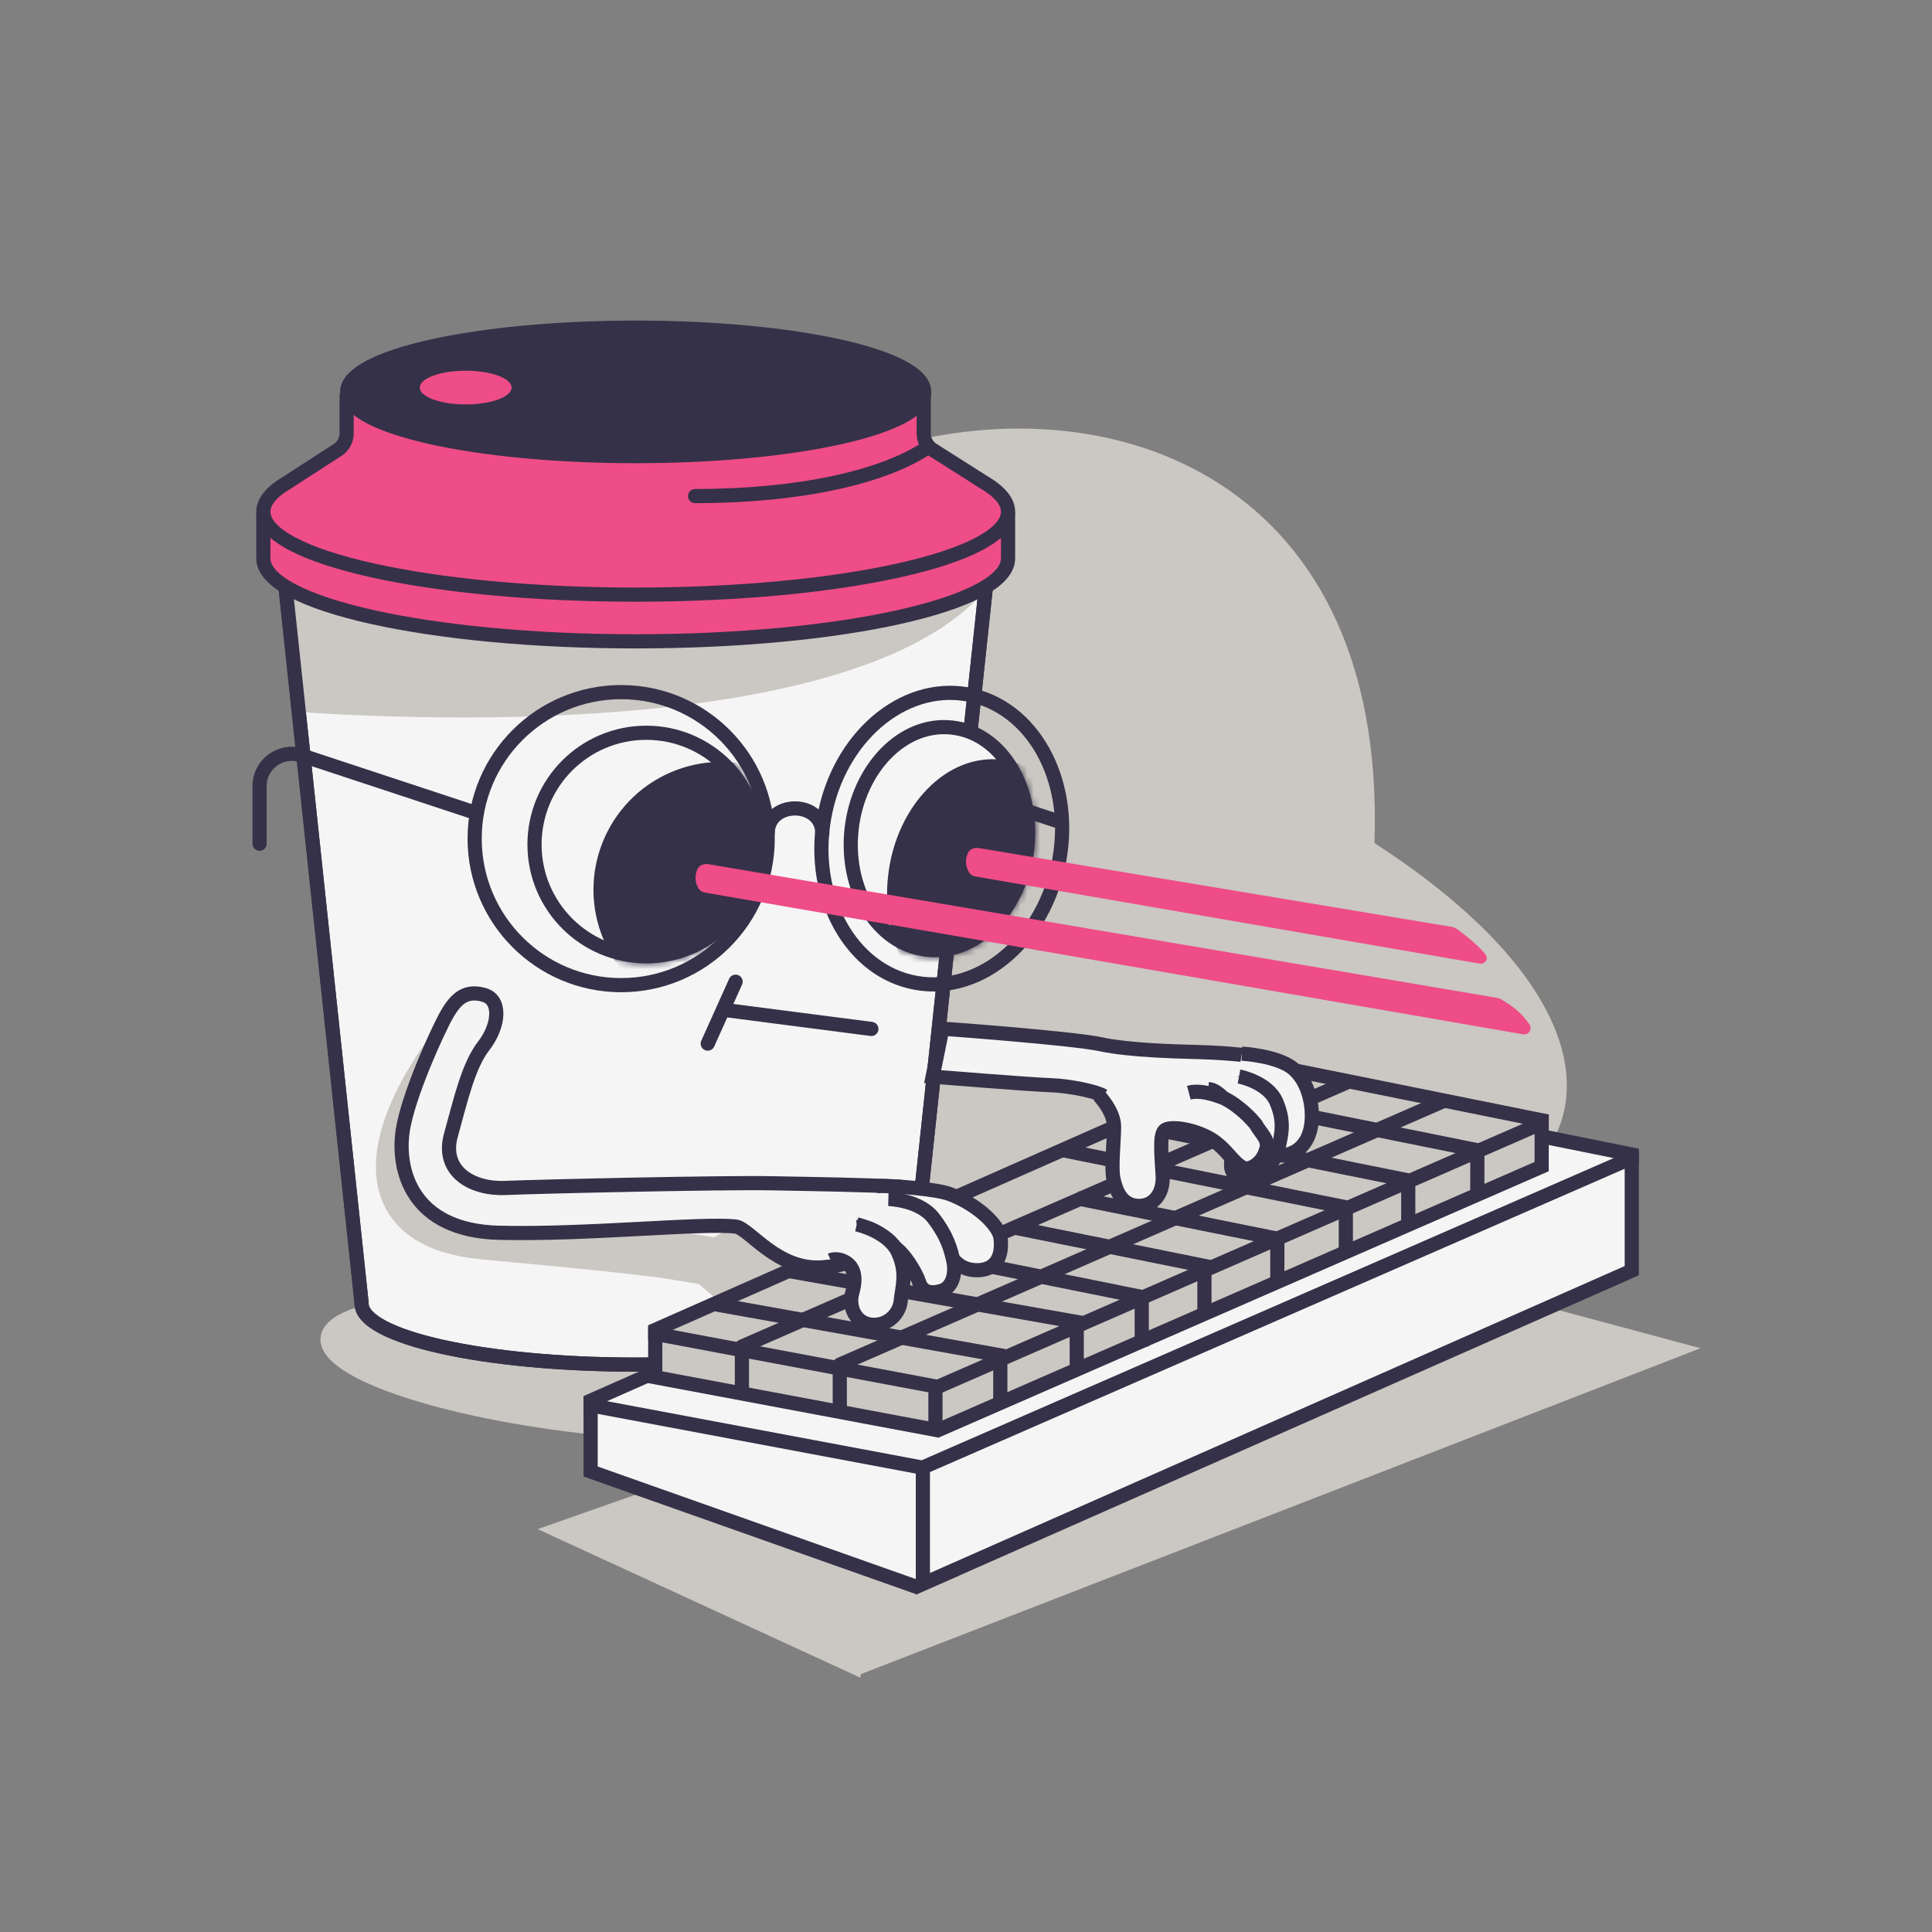 <svg xmlns="http://www.w3.org/2000/svg" xmlns:xlink="http://www.w3.org/1999/xlink" viewBox="0 0 300 300" width="300" height="300" preserveAspectRatio="xMidYMid meet" style="width: 100%; height: 100%; transform: translate3d(0px, 0px, 0px); content-visibility: visible;"><rect x="0" y="0" width="300" height="300" fill="#808080" stroke="none"/><defs><clipPath id="__lottie_element_363"><rect width="300" height="300" x="0" y="0"></rect></clipPath><clipPath id="__lottie_element_433"><path d="M0,0 L46,0 L46,44 L0,44z"></path></clipPath><clipPath id="__lottie_element_438"><path d="M0,0 L39,0 L39,46 L0,46z"></path></clipPath><clipPath id="__lottie_element_451"><path d="M0,0 L46,0 L46,44 L0,44z"></path></clipPath><g id="__lottie_element_454"><g transform="matrix(1,0,0,1,84,56)" opacity="1" style="display: block;"><g opacity="1" transform="matrix(1,0,0,1,0,0)"><path fill="rgb(245,245,245)" fill-opacity="1" d=" M-60.667,-51.217 C-51.082,-51.229 -43.301,-43.468 -43.289,-33.883 C-43.277,-24.298 -51.039,-16.518 -60.624,-16.506 C-70.209,-16.494 -77.989,-24.255 -78.001,-33.84 C-78.013,-43.425 -70.252,-51.205 -60.667,-51.217 C-60.667,-51.217 -60.667,-51.217 -60.667,-51.217z"></path><path stroke-linecap="butt" stroke-linejoin="miter" fill-opacity="0" stroke-miterlimit="4" stroke="rgb(53,49,72)" stroke-opacity="1" stroke-width="2.2" d=" M-60.667,-51.217 C-51.082,-51.229 -43.301,-43.468 -43.289,-33.883 C-43.277,-24.298 -51.039,-16.518 -60.624,-16.506 C-70.209,-16.494 -77.989,-24.255 -78.001,-33.84 C-78.013,-43.425 -70.252,-51.205 -60.667,-51.217 C-60.667,-51.217 -60.667,-51.217 -60.667,-51.217z"></path></g></g></g><mask id="__lottie_element_454_1" mask-type="alpha"><use xlink:href="#__lottie_element_454"></use></mask><clipPath id="__lottie_element_464"><path d="M0,0 L39,0 L39,46 L0,46z"></path></clipPath><g id="__lottie_element_467"><g transform="matrix(1,0,0,1,35,58)" opacity="1" style="display: block;"><g opacity="1" transform="matrix(1,0,0,1,0,0)"><path fill="rgb(245,245,245)" fill-opacity="1" d=" M-17.135,-17.539 C-9.366,-16.632 -2.571,-23.938 -1.491,-33.186 C-0.411,-42.433 -5.339,-51.109 -13.107,-52.017 C-20.876,-52.925 -27.671,-45.617 -28.751,-36.37 C-29.831,-27.123 -24.904,-18.447 -17.135,-17.539 C-17.135,-17.539 -17.135,-17.539 -17.135,-17.539z"></path><path stroke-linecap="butt" stroke-linejoin="miter" fill-opacity="0" stroke-miterlimit="4" stroke="rgb(53,49,72)" stroke-opacity="1" stroke-width="2.2" d=" M-17.135,-17.539 C-9.366,-16.632 -2.571,-23.938 -1.491,-33.186 C-0.411,-42.433 -5.339,-51.109 -13.107,-52.017 C-20.876,-52.925 -27.671,-45.617 -28.751,-36.37 C-29.831,-27.123 -24.904,-18.447 -17.135,-17.539 C-17.135,-17.539 -17.135,-17.539 -17.135,-17.539z"></path></g></g></g><mask id="__lottie_element_467_1" mask-type="alpha"><use xlink:href="#__lottie_element_467"></use></mask></defs><g clip-path="url(#__lottie_element_363)"><g transform="matrix(1,0,0,1,161,165)" opacity="1" style="display: block;"><path fill="rgb(203,199,194)" fill-opacity="1" d=" M52.425,-34.094 C97.952,-4.63 88.685,25.575 43.255,28.316 C23.517,29.507 4.349,36.714 -12.869,46.437 C-73.286,80.555 -138.963,21.234 -42.021,1.299 C-130.671,-89.564 56.445,-151.283 52.425,-34.094 C52.425,-34.094 52.425,-34.094 52.425,-34.094z"></path></g><g transform="matrix(1,0,0,1,161,165)" opacity="1" style="display: block;"><path fill="rgb(203,199,194)" fill-opacity="1" d=" M-53.907,-83.606 C-29.301,-80.995 -8.882,-83.319 -8.301,-88.797 C-7.72,-94.275 -27.196,-100.832 -51.802,-103.443 C-76.408,-106.054 -96.827,-103.73 -97.408,-98.252 C-97.989,-92.774 -78.513,-86.217 -53.907,-83.606 C-53.907,-83.606 -53.907,-83.606 -53.907,-83.606z M-97.145,36.318 C-96.654,36.262 -96.152,36.21 -95.639,36.162 C-98.317,35.047 -100.45,33.501 -101.979,31.487 C-104.636,27.988 -104.905,23.832 -104.16,20.06 C-102.759,12.963 -97.486,5.568 -93.216,0.87 C-92.51,-0.262 -91.802,-1.315 -91.122,-2.264 C-89.927,-3.932 -87.606,-4.316 -85.938,-3.121 C-84.27,-1.925 -83.887,0.395 -85.082,2.063 C-85.635,2.835 -86.19,3.658 -86.733,4.518 C-86.864,4.809 -87.035,5.088 -87.246,5.345 C-89.906,9.726 -92.18,14.898 -92.471,19.106 C-92.646,21.644 -92.075,23.336 -90.978,24.455 C-89.831,25.625 -87.449,26.849 -82.554,26.973 C-80.37,27.029 -78.121,27.077 -75.835,27.127 C-66.144,27.337 -55.768,27.562 -46.713,28.379 C-46.713,28.379 -43.196,28.752 -43.196,28.752 C-43.196,28.752 -27.974,29.778 -18.722,30.786 C-16.555,31.022 -14.557,32.03 -13.031,33.586 C-13.031,33.586 -12.049,34.587 -12.049,34.587 C-12.049,34.587 0.725,30.491 0.725,30.491 C0.725,30.491 1.029,29.525 1.029,29.525 C1.029,29.525 2.396,29.955 2.396,29.955 C2.396,29.955 10.836,27.249 10.836,27.249 C10.836,27.249 11.104,26.397 11.104,26.397 C11.104,26.397 12.309,26.776 12.309,26.776 C12.309,26.776 22.017,23.663 22.017,23.663 C22.017,23.663 22.268,22.866 22.268,22.866 C22.268,22.866 23.396,23.221 23.396,23.221 C23.396,23.221 32.362,20.346 32.362,20.346 C32.362,20.346 44.181,24.065 44.181,24.065 C44.181,24.065 45.145,23.76 45.145,23.76 C45.724,23.578 46.342,23.899 46.525,24.478 C46.561,24.591 46.577,24.706 46.576,24.819 C46.576,24.819 58.568,28.592 58.568,28.592 C58.568,28.592 59.959,28.152 59.959,28.152 C60.538,27.969 61.156,28.291 61.339,28.87 C61.402,29.072 61.405,29.278 61.357,29.469 C61.357,29.469 75.101,33.794 75.101,33.794 C75.101,33.794 75.053,34.245 75.053,34.245 C75.053,34.245 74.786,36.757 74.786,36.757 C74.786,36.757 103.049,44.352 103.049,44.352 C103.049,44.352 -27.304,94.95 -27.304,94.95 C-27.304,94.95 -27.417,95.507 -27.417,95.507 C-27.417,95.507 -28.021,95.229 -28.021,95.229 C-28.021,95.229 -28.044,95.238 -28.044,95.238 C-28.044,95.238 -28.042,95.219 -28.042,95.219 C-28.042,95.219 -77.507,72.444 -77.507,72.444 C-77.507,72.444 -51.499,63.288 -51.499,63.288 C-51.499,63.288 -53.55,62.674 -53.55,62.674 C-53.55,62.674 -53.946,62.632 -53.946,62.632 C-53.946,62.632 -53.938,62.557 -53.938,62.557 C-53.938,62.557 -65.984,58.945 -65.984,58.945 C-65.984,58.945 -65.919,58.334 -65.919,58.334 C-65.919,58.334 -65.89,58.066 -65.89,58.066 C-66.889,57.976 -67.897,57.877 -68.911,57.769 C-80.656,56.523 -91.21,54.332 -98.786,51.781 C-102.565,50.509 -105.662,49.127 -107.801,47.694 C-108.87,46.978 -109.75,46.216 -110.352,45.404 C-110.958,44.586 -111.327,43.65 -111.22,42.643 C-111.113,41.637 -110.557,40.799 -109.792,40.126 C-109.033,39.458 -108.012,38.898 -106.817,38.422 C-104.424,37.47 -101.107,36.769 -97.145,36.318 C-97.145,36.318 -97.145,36.318 -97.145,36.318z M-50.923,35.585 C-50.923,35.585 -54.428,35.269 -54.428,35.269 C-56.192,35.169 -57.989,35.083 -59.807,35.009 C-57.349,35.464 -54.948,35.942 -52.64,36.448 C-52.64,36.448 -50.923,35.585 -50.923,35.585 C-50.923,35.585 -50.923,35.585 -50.923,35.585z M-22.52,72.061 C-22.52,72.061 -22.463,71.522 -22.463,71.522 C-22.463,71.522 -12.836,68.481 -12.836,68.481 C-12.836,68.481 -12.779,68.487 -12.779,68.487 C-12.779,68.487 -22.52,72.061 -22.52,72.061 C-22.52,72.061 -22.52,72.061 -22.52,72.061z M-24.728,72.029 C-24.728,72.029 -22.95,72.218 -22.95,72.218 C-22.95,72.218 -24.73,72.871 -24.73,72.871 C-24.73,72.871 -28.673,70.133 -28.673,70.133 C-28.673,70.133 -24.655,71.337 -24.655,71.337 C-24.655,71.337 -24.728,72.029 -24.728,72.029 C-24.728,72.029 -24.728,72.029 -24.728,72.029z M-60.134,-46.31 C-72.025,-47.572 -82.687,-38.955 -83.949,-27.065 C-85.211,-15.174 -76.594,-4.512 -64.703,-3.25 C-64.318,-3.209 -63.934,-3.179 -63.552,-3.158 C-64.949,-4.979 -66.049,-7.069 -66.761,-9.376 C-70.415,-11.483 -73.251,-15.002 -74.384,-19.41 C-76.62,-28.105 -71.384,-36.966 -62.689,-39.202 C-60.897,-39.663 -59.097,-39.806 -57.35,-39.667 C-57.259,-39.66 -57.168,-39.652 -57.077,-39.643 C-53.373,-39.285 -49.92,-37.659 -47.291,-35.101 C-45.861,-35.066 -44.454,-34.876 -43.091,-34.543 C-46.297,-40.876 -52.55,-45.505 -60.134,-46.31 C-60.134,-46.31 -60.134,-46.31 -60.134,-46.31z M-40.263,-33.622 C-43.441,-41.567 -50.801,-47.531 -59.902,-48.497 C-73.001,-49.887 -84.746,-40.395 -86.136,-27.297 C-87.526,-14.198 -78.035,-2.453 -64.936,-1.063 C-63.801,-0.943 -62.676,-0.904 -61.568,-0.942 C-58.764,1.754 -55.206,3.59 -51.351,4.295 C-51.351,4.295 -53.359,7.733 -53.359,7.733 C-53.665,8.257 -53.488,8.931 -52.964,9.237 C-52.439,9.543 -51.766,9.367 -51.46,8.842 C-51.46,8.842 -48.971,4.582 -48.971,4.582 C-48.971,4.582 -48.89,4.587 -48.89,4.587 C-48.89,4.587 -27.16,9.776 -27.16,9.776 C-26.569,9.917 -25.976,9.552 -25.835,8.962 C-25.694,8.371 -26.058,7.777 -26.649,7.636 C-26.649,7.636 -42.417,3.871 -42.417,3.871 C-32.053,0.963 -25.865,-9.713 -28.559,-20.19 C-30.182,-26.503 -34.664,-31.323 -40.263,-33.622 C-40.263,-33.622 -40.263,-33.622 -40.263,-33.622z M-7.756,-80.665 C-7.472,-80.128 -7.677,-79.463 -8.214,-79.179 C-15.778,-75.179 -29.258,-73.642 -45.512,-75.367 C-46.116,-75.431 -46.553,-75.973 -46.489,-76.577 C-46.425,-77.181 -45.884,-77.618 -45.28,-77.554 C-29.164,-75.844 -16.221,-77.432 -9.242,-81.123 C-8.705,-81.407 -8.04,-81.202 -7.756,-80.665 C-7.756,-80.665 -7.756,-80.665 -7.756,-80.665z"></path><g opacity="1" transform="matrix(1,0,0,1,0,0)"></g><g opacity="1" transform="matrix(1,0,0,1,0,0)"></g><g opacity="1" transform="matrix(1,0,0,1,0,0)"></g><g opacity="1" transform="matrix(1,0,0,1,0,0)"></g><g opacity="1" transform="matrix(1,0,0,1,0,0)"></g><g opacity="1" transform="matrix(1,0,0,1,0,0)"></g><g opacity="1" transform="matrix(1,0,0,1,0,0)"></g><g opacity="1" transform="matrix(1,0,0,1,0,0)"></g></g><g transform="matrix(1,0,0,1,161,165)" opacity="1" style="display: block;"><path stroke-linecap="round" stroke-linejoin="miter" fill-opacity="0" stroke-miterlimit="4" stroke="rgb(53,49,72)" stroke-opacity="1" stroke-width="2.2" d=" M3.148,-37.521 C3.148,-37.521 -23.963,-46.474 -23.963,-46.474 C-27.198,-47.542 -30.531,-45.133 -30.531,-41.726 C-30.531,-41.726 -30.531,-32.769 -30.531,-32.769"></path></g><g transform="matrix(1,0,0,1,161,165)" opacity="1" style="display: block;"><path fill="rgb(245,245,245)" fill-opacity="1" d=" M-116.664,-81.491 C-117.1,-81.491 -117.439,-81.113 -117.393,-80.68 C-117.393,-80.68 -104.854,37.317 -104.854,37.317 C-104.856,37.351 -104.856,37.385 -104.856,37.418 C-104.856,42.653 -85.798,46.896 -62.287,46.896 C-38.776,46.896 -19.717,42.653 -19.717,37.418 C-19.717,37.302 -19.726,37.186 -19.745,37.071 C-19.745,37.071 -7.185,-80.68 -7.185,-80.68 C-7.139,-81.113 -7.479,-81.491 -7.914,-81.491 C-7.914,-81.491 -116.664,-81.491 -116.664,-81.491 C-116.664,-81.491 -116.664,-81.491 -116.664,-81.491z"></path></g><g transform="matrix(1,0,0,1,161,165)" opacity="1" style="display: block;"><path fill="rgb(53,49,72)" fill-opacity="1" d=" M-117.393,-80.68 C-117.393,-80.68 -118.486,-80.564 -118.486,-80.564 C-118.486,-80.564 -117.393,-80.68 -117.393,-80.68 C-117.393,-80.68 -117.393,-80.68 -117.393,-80.68z M-104.854,37.317 C-104.854,37.317 -103.755,37.369 -103.755,37.369 C-103.755,37.369 -103.751,37.285 -103.751,37.285 C-103.751,37.285 -103.76,37.201 -103.76,37.201 C-103.76,37.201 -104.854,37.317 -104.854,37.317 C-104.854,37.317 -104.854,37.317 -104.854,37.317z M-19.745,37.071 C-19.745,37.071 -20.839,36.954 -20.839,36.954 C-20.839,36.954 -20.854,37.101 -20.854,37.101 C-20.854,37.101 -20.831,37.247 -20.831,37.247 C-20.831,37.247 -19.745,37.071 -19.745,37.071 C-19.745,37.071 -19.745,37.071 -19.745,37.071z M-7.185,-80.68 C-7.185,-80.68 -8.279,-80.796 -8.279,-80.796 C-8.279,-80.796 -8.279,-80.796 -8.279,-80.796 C-8.279,-80.796 -7.185,-80.68 -7.185,-80.68 C-7.185,-80.68 -7.185,-80.68 -7.185,-80.68z M-116.299,-80.796 C-116.276,-80.579 -116.446,-80.391 -116.664,-80.391 C-116.664,-80.391 -116.664,-82.59 -116.664,-82.59 C-117.753,-82.59 -118.601,-81.647 -118.486,-80.564 C-118.486,-80.564 -116.299,-80.796 -116.299,-80.796 C-116.299,-80.796 -116.299,-80.796 -116.299,-80.796z M-103.76,37.201 C-103.76,37.201 -116.299,-80.796 -116.299,-80.796 C-116.299,-80.796 -118.486,-80.564 -118.486,-80.564 C-118.486,-80.564 -105.948,37.433 -105.948,37.433 C-105.948,37.433 -103.76,37.201 -103.76,37.201 C-103.76,37.201 -103.76,37.201 -103.76,37.201z M-103.757,37.418 C-103.757,37.402 -103.756,37.385 -103.755,37.369 C-103.755,37.369 -105.953,37.266 -105.953,37.266 C-105.955,37.316 -105.956,37.367 -105.956,37.418 C-105.956,37.418 -103.757,37.418 -103.757,37.418 C-103.757,37.418 -103.757,37.418 -103.757,37.418z M-62.287,45.796 C-73.987,45.796 -84.545,44.739 -92.149,43.046 C-95.96,42.198 -98.969,41.203 -100.999,40.134 C-102.015,39.6 -102.732,39.074 -103.182,38.584 C-103.627,38.1 -103.757,37.715 -103.757,37.418 C-103.757,37.418 -105.956,37.418 -105.956,37.418 C-105.956,38.431 -105.49,39.323 -104.801,40.073 C-104.117,40.817 -103.161,41.482 -102.023,42.081 C-99.744,43.28 -96.52,44.327 -92.627,45.193 C-84.824,46.931 -74.098,47.995 -62.287,47.995 C-62.287,47.995 -62.287,45.796 -62.287,45.796 C-62.287,45.796 -62.287,45.796 -62.287,45.796z M-20.817,37.418 C-20.817,37.715 -20.947,38.1 -21.391,38.584 C-21.842,39.074 -22.559,39.6 -23.574,40.134 C-25.604,41.203 -28.613,42.198 -32.424,43.046 C-40.028,44.739 -50.587,45.796 -62.287,45.796 C-62.287,45.796 -62.287,47.995 -62.287,47.995 C-50.476,47.995 -39.749,46.931 -31.946,45.193 C-28.054,44.327 -24.829,43.28 -22.55,42.081 C-21.412,41.482 -20.456,40.817 -19.772,40.073 C-19.083,39.323 -18.617,38.431 -18.617,37.418 C-18.617,37.418 -20.817,37.418 -20.817,37.418 C-20.817,37.418 -20.817,37.418 -20.817,37.418z M-20.831,37.247 C-20.821,37.305 -20.817,37.362 -20.817,37.418 C-20.817,37.418 -18.617,37.418 -18.617,37.418 C-18.617,37.242 -18.631,37.068 -18.659,36.895 C-18.659,36.895 -20.831,37.247 -20.831,37.247 C-20.831,37.247 -20.831,37.247 -20.831,37.247z M-8.279,-80.796 C-8.279,-80.796 -20.839,36.954 -20.839,36.954 C-20.839,36.954 -18.651,37.187 -18.651,37.187 C-18.651,37.187 -6.092,-80.563 -6.092,-80.563 C-6.092,-80.563 -8.279,-80.796 -8.279,-80.796 C-8.279,-80.796 -8.279,-80.796 -8.279,-80.796z M-7.914,-80.391 C-8.132,-80.391 -8.302,-80.579 -8.279,-80.796 C-8.279,-80.796 -6.092,-80.563 -6.092,-80.563 C-5.976,-81.646 -6.825,-82.59 -7.914,-82.59 C-7.914,-82.59 -7.914,-80.391 -7.914,-80.391 C-7.914,-80.391 -7.914,-80.391 -7.914,-80.391z M-116.664,-80.391 C-116.664,-80.391 -7.914,-80.391 -7.914,-80.391 C-7.914,-80.391 -7.914,-82.59 -7.914,-82.59 C-7.914,-82.59 -116.664,-82.59 -116.664,-82.59 C-116.664,-82.59 -116.664,-80.391 -116.664,-80.391 C-116.664,-80.391 -116.664,-80.391 -116.664,-80.391z"></path><g opacity="1" transform="matrix(1,0,0,1,0,0)"></g><g opacity="1" transform="matrix(1,0,0,1,0,0)"></g><g opacity="1" transform="matrix(1,0,0,1,0,0)"></g><g opacity="1" transform="matrix(1,0,0,1,0,0)"></g><g opacity="1" transform="matrix(1,0,0,1,0,0)"></g><g opacity="1" transform="matrix(1,0,0,1,0,0)"></g><g opacity="1" transform="matrix(1,0,0,1,0,0)"></g><g opacity="1" transform="matrix(1,0,0,1,0,0)"></g><g opacity="1" transform="matrix(1,0,0,1,0,0)"></g><g opacity="1" transform="matrix(1,0,0,1,0,0)"></g><g opacity="1" transform="matrix(1,0,0,1,0,0)"></g><g opacity="1" transform="matrix(1,0,0,1,0,0)"></g><g opacity="1" transform="matrix(1,0,0,1,0,0)"></g></g><g transform="matrix(1,0,0,1,161,165)" opacity="1" style="display: block;"><path fill="rgb(203,199,194)" fill-opacity="1" d=" M-115.042,-54.468 C-76.765,-51.917 -24.474,-53.997 -7.991,-73.389 C-41.59,-61.269 -91.666,-64.777 -116.547,-73.389 C-116.547,-73.389 -115.042,-54.468 -115.042,-54.468 C-115.042,-54.468 -115.042,-54.468 -115.042,-54.468z"></path></g><g transform="matrix(1,0,0,1,161,165)" opacity="1" style="display: block;"><path fill="rgb(53,49,72)" fill-opacity="1" d=" M-117.393,-80.68 C-117.393,-80.68 -118.486,-80.564 -118.486,-80.564 C-118.486,-80.564 -117.393,-80.68 -117.393,-80.68 C-117.393,-80.68 -117.393,-80.68 -117.393,-80.68z M-104.854,37.317 C-104.854,37.317 -103.755,37.369 -103.755,37.369 C-103.755,37.369 -103.751,37.285 -103.751,37.285 C-103.751,37.285 -103.76,37.201 -103.76,37.201 C-103.76,37.201 -104.854,37.317 -104.854,37.317 C-104.854,37.317 -104.854,37.317 -104.854,37.317z M-19.745,37.071 C-19.745,37.071 -20.839,36.954 -20.839,36.954 C-20.839,36.954 -20.854,37.101 -20.854,37.101 C-20.854,37.101 -20.831,37.247 -20.831,37.247 C-20.831,37.247 -19.745,37.071 -19.745,37.071 C-19.745,37.071 -19.745,37.071 -19.745,37.071z M-7.185,-80.68 C-7.185,-80.68 -8.279,-80.796 -8.279,-80.796 C-8.279,-80.796 -8.279,-80.796 -8.279,-80.796 C-8.279,-80.796 -7.185,-80.68 -7.185,-80.68 C-7.185,-80.68 -7.185,-80.68 -7.185,-80.68z M-116.299,-80.796 C-116.276,-80.579 -116.446,-80.391 -116.664,-80.391 C-116.664,-80.391 -116.664,-82.59 -116.664,-82.59 C-117.753,-82.59 -118.601,-81.647 -118.486,-80.564 C-118.486,-80.564 -116.299,-80.796 -116.299,-80.796 C-116.299,-80.796 -116.299,-80.796 -116.299,-80.796z M-103.76,37.201 C-103.76,37.201 -116.299,-80.796 -116.299,-80.796 C-116.299,-80.796 -118.486,-80.564 -118.486,-80.564 C-118.486,-80.564 -105.948,37.433 -105.948,37.433 C-105.948,37.433 -103.76,37.201 -103.76,37.201 C-103.76,37.201 -103.76,37.201 -103.76,37.201z M-103.757,37.418 C-103.757,37.402 -103.756,37.385 -103.755,37.369 C-103.755,37.369 -105.953,37.266 -105.953,37.266 C-105.955,37.316 -105.956,37.367 -105.956,37.418 C-105.956,37.418 -103.757,37.418 -103.757,37.418 C-103.757,37.418 -103.757,37.418 -103.757,37.418z M-62.287,45.796 C-73.987,45.796 -84.545,44.739 -92.149,43.046 C-95.96,42.198 -98.969,41.203 -100.999,40.134 C-102.015,39.6 -102.732,39.074 -103.182,38.584 C-103.627,38.1 -103.757,37.715 -103.757,37.418 C-103.757,37.418 -105.956,37.418 -105.956,37.418 C-105.956,38.431 -105.49,39.323 -104.801,40.073 C-104.117,40.817 -103.161,41.482 -102.023,42.081 C-99.744,43.28 -96.52,44.327 -92.627,45.193 C-84.824,46.931 -74.098,47.995 -62.287,47.995 C-62.287,47.995 -62.287,45.796 -62.287,45.796 C-62.287,45.796 -62.287,45.796 -62.287,45.796z M-20.817,37.418 C-20.817,37.715 -20.947,38.1 -21.391,38.584 C-21.842,39.074 -22.559,39.6 -23.574,40.134 C-25.604,41.203 -28.613,42.198 -32.424,43.046 C-40.028,44.739 -50.587,45.796 -62.287,45.796 C-62.287,45.796 -62.287,47.995 -62.287,47.995 C-50.476,47.995 -39.749,46.931 -31.946,45.193 C-28.054,44.327 -24.829,43.28 -22.55,42.081 C-21.412,41.482 -20.456,40.817 -19.772,40.073 C-19.083,39.323 -18.617,38.431 -18.617,37.418 C-18.617,37.418 -20.817,37.418 -20.817,37.418 C-20.817,37.418 -20.817,37.418 -20.817,37.418z M-20.831,37.247 C-20.821,37.305 -20.817,37.362 -20.817,37.418 C-20.817,37.418 -18.617,37.418 -18.617,37.418 C-18.617,37.242 -18.631,37.068 -18.659,36.895 C-18.659,36.895 -20.831,37.247 -20.831,37.247 C-20.831,37.247 -20.831,37.247 -20.831,37.247z M-8.279,-80.796 C-8.279,-80.796 -20.839,36.954 -20.839,36.954 C-20.839,36.954 -18.651,37.187 -18.651,37.187 C-18.651,37.187 -6.092,-80.563 -6.092,-80.563 C-6.092,-80.563 -8.279,-80.796 -8.279,-80.796 C-8.279,-80.796 -8.279,-80.796 -8.279,-80.796z M-7.914,-80.391 C-8.132,-80.391 -8.302,-80.579 -8.279,-80.796 C-8.279,-80.796 -6.092,-80.563 -6.092,-80.563 C-5.976,-81.646 -6.825,-82.59 -7.914,-82.59 C-7.914,-82.59 -7.914,-80.391 -7.914,-80.391 C-7.914,-80.391 -7.914,-80.391 -7.914,-80.391z M-116.664,-80.391 C-116.664,-80.391 -7.914,-80.391 -7.914,-80.391 C-7.914,-80.391 -7.914,-82.59 -7.914,-82.59 C-7.914,-82.59 -116.664,-82.59 -116.664,-82.59 C-116.664,-82.59 -116.664,-80.391 -116.664,-80.391 C-116.664,-80.391 -116.664,-80.391 -116.664,-80.391z"></path><g opacity="1" transform="matrix(1,0,0,1,0,0)"></g><g opacity="1" transform="matrix(1,0,0,1,0,0)"></g><g opacity="1" transform="matrix(1,0,0,1,0,0)"></g><g opacity="1" transform="matrix(1,0,0,1,0,0)"></g><g opacity="1" transform="matrix(1,0,0,1,0,0)"></g><g opacity="1" transform="matrix(1,0,0,1,0,0)"></g><g opacity="1" transform="matrix(1,0,0,1,0,0)"></g><g opacity="1" transform="matrix(1,0,0,1,0,0)"></g><g opacity="1" transform="matrix(1,0,0,1,0,0)"></g><g opacity="1" transform="matrix(1,0,0,1,0,0)"></g><g opacity="1" transform="matrix(1,0,0,1,0,0)"></g><g opacity="1" transform="matrix(1,0,0,1,0,0)"></g><g opacity="1" transform="matrix(1,0,0,1,0,0)"></g></g><g transform="matrix(1,0,0,1,161,165)" opacity="1" style="display: block;"><path fill="rgb(238,77,135)" fill-opacity="1" d=" M-62.288,-65.412 C-30.356,-65.412 -4.47,-71.175 -4.47,-78.284 C-4.47,-78.284 -4.47,-85.097 -4.47,-85.097 C-4.47,-85.502 -4.798,-85.83 -5.203,-85.83 C-5.203,-85.83 -15.334,-85.83 -15.334,-85.83 C-15.407,-85.83 -15.478,-85.841 -15.548,-85.862 C-26.062,-89.071 -43.081,-91.156 -62.288,-91.156 C-81.439,-91.156 -98.415,-89.083 -108.937,-85.89 C-109.006,-85.869 -109.078,-85.858 -109.15,-85.858 C-109.15,-85.858 -119.373,-85.858 -119.373,-85.858 C-119.778,-85.858 -120.107,-85.53 -120.107,-85.125 C-120.107,-85.125 -120.107,-78.284 -120.107,-78.284 C-120.107,-71.175 -94.22,-65.412 -62.288,-65.412 C-62.288,-65.412 -62.288,-65.412 -62.288,-65.412z"></path><path stroke-linecap="round" stroke-linejoin="miter" fill-opacity="0" stroke-miterlimit="4" stroke="rgb(53,49,72)" stroke-opacity="1" stroke-width="2.2" d=" M-62.288,-65.412 C-30.356,-65.412 -4.47,-71.175 -4.47,-78.284 C-4.47,-78.284 -4.47,-85.097 -4.47,-85.097 C-4.47,-85.502 -4.798,-85.83 -5.203,-85.83 C-5.203,-85.83 -15.334,-85.83 -15.334,-85.83 C-15.407,-85.83 -15.478,-85.841 -15.548,-85.862 C-26.062,-89.071 -43.081,-91.156 -62.288,-91.156 C-81.439,-91.156 -98.415,-89.083 -108.937,-85.89 C-109.006,-85.869 -109.078,-85.858 -109.15,-85.858 C-109.15,-85.858 -119.373,-85.858 -119.373,-85.858 C-119.778,-85.858 -120.107,-85.53 -120.107,-85.125 C-120.107,-85.125 -120.107,-78.284 -120.107,-78.284 C-120.107,-71.175 -94.22,-65.412 -62.288,-65.412 C-62.288,-65.412 -62.288,-65.412 -62.288,-65.412z"></path></g><g transform="matrix(1,0,0,1,161,165)" opacity="1" style="display: block;"><path fill="rgb(238,77,135)" fill-opacity="1" d=" M-106.445,-104.174 C-106.85,-104.174 -107.178,-103.846 -107.178,-103.441 C-107.178,-103.441 -107.178,-97.671 -107.178,-97.671 C-107.178,-96.653 -107.695,-95.704 -108.55,-95.151 C-108.55,-95.151 -116.371,-90.098 -116.371,-90.098 C-118.784,-88.68 -120.105,-87.143 -120.105,-85.537 C-120.105,-78.428 -94.219,-72.665 -62.287,-72.665 C-30.355,-72.665 -4.468,-78.428 -4.468,-85.537 C-4.468,-87.15 -5.801,-88.694 -8.234,-90.117 C-8.234,-90.117 -16.173,-95.154 -16.173,-95.154 C-17.04,-95.704 -17.566,-96.66 -17.566,-97.687 C-17.566,-97.687 -17.566,-103.441 -17.566,-103.441 C-17.566,-103.846 -17.894,-104.174 -18.299,-104.174 C-18.299,-104.174 -106.445,-104.174 -106.445,-104.174 C-106.445,-104.174 -106.445,-104.174 -106.445,-104.174z"></path></g><g transform="matrix(1,0,0,1,161,165)" opacity="1" style="display: block;"><path fill="rgb(53,49,72)" fill-opacity="1" d=" M-108.55,-95.151 C-108.55,-95.151 -109.147,-96.075 -109.147,-96.075 C-109.147,-96.075 -108.55,-95.151 -108.55,-95.151 C-108.55,-95.151 -108.55,-95.151 -108.55,-95.151z M-116.371,-90.098 C-116.371,-90.098 -115.814,-89.15 -115.814,-89.15 C-115.814,-89.15 -115.794,-89.162 -115.794,-89.162 C-115.794,-89.162 -115.774,-89.175 -115.774,-89.175 C-115.774,-89.175 -116.371,-90.098 -116.371,-90.098 C-116.371,-90.098 -116.371,-90.098 -116.371,-90.098z M-8.234,-90.117 C-8.234,-90.117 -8.823,-89.188 -8.823,-89.188 C-8.823,-89.188 -8.806,-89.177 -8.806,-89.177 C-8.806,-89.177 -8.789,-89.167 -8.789,-89.167 C-8.789,-89.167 -8.234,-90.117 -8.234,-90.117 C-8.234,-90.117 -8.234,-90.117 -8.234,-90.117z M-16.173,-95.154 C-16.173,-95.154 -16.762,-94.225 -16.762,-94.225 C-16.762,-94.225 -16.173,-95.154 -16.173,-95.154 C-16.173,-95.154 -16.173,-95.154 -16.173,-95.154z M-106.079,-103.441 C-106.079,-103.239 -106.243,-103.074 -106.445,-103.074 C-106.445,-103.074 -106.445,-105.274 -106.445,-105.274 C-107.457,-105.274 -108.278,-104.453 -108.278,-103.441 C-108.278,-103.441 -106.079,-103.441 -106.079,-103.441 C-106.079,-103.441 -106.079,-103.441 -106.079,-103.441z M-106.079,-97.671 C-106.079,-97.671 -106.079,-103.441 -106.079,-103.441 C-106.079,-103.441 -108.278,-103.441 -108.278,-103.441 C-108.278,-103.441 -108.278,-97.671 -108.278,-97.671 C-108.278,-97.671 -106.079,-97.671 -106.079,-97.671 C-106.079,-97.671 -106.079,-97.671 -106.079,-97.671z M-107.954,-94.227 C-106.785,-94.982 -106.079,-96.279 -106.079,-97.671 C-106.079,-97.671 -108.278,-97.671 -108.278,-97.671 C-108.278,-97.026 -108.605,-96.425 -109.147,-96.075 C-109.147,-96.075 -107.954,-94.227 -107.954,-94.227 C-107.954,-94.227 -107.954,-94.227 -107.954,-94.227z M-115.774,-89.175 C-115.774,-89.175 -107.954,-94.227 -107.954,-94.227 C-107.954,-94.227 -109.147,-96.075 -109.147,-96.075 C-109.147,-96.075 -116.968,-91.022 -116.968,-91.022 C-116.968,-91.022 -115.774,-89.175 -115.774,-89.175 C-115.774,-89.175 -115.774,-89.175 -115.774,-89.175z M-119.006,-85.537 C-119.006,-86.507 -118.179,-87.761 -115.814,-89.15 C-115.814,-89.15 -116.928,-91.047 -116.928,-91.047 C-119.39,-89.601 -121.205,-87.779 -121.205,-85.537 C-121.205,-85.537 -119.006,-85.537 -119.006,-85.537 C-119.006,-85.537 -119.006,-85.537 -119.006,-85.537z M-62.287,-73.765 C-78.197,-73.765 -92.568,-75.202 -102.932,-77.509 C-108.123,-78.665 -112.249,-80.025 -115.05,-81.5 C-116.452,-82.238 -117.468,-82.977 -118.121,-83.688 C-118.769,-84.393 -119.006,-85.006 -119.006,-85.537 C-119.006,-85.537 -121.205,-85.537 -121.205,-85.537 C-121.205,-84.291 -120.633,-83.17 -119.74,-82.199 C-118.853,-81.234 -117.598,-80.356 -116.074,-79.554 C-113.024,-77.948 -108.682,-76.536 -103.41,-75.362 C-92.847,-73.01 -78.309,-71.566 -62.287,-71.566 C-62.287,-71.566 -62.287,-73.765 -62.287,-73.765 C-62.287,-73.765 -62.287,-73.765 -62.287,-73.765z M-5.568,-85.537 C-5.568,-85.006 -5.805,-84.393 -6.453,-83.688 C-7.106,-82.977 -8.123,-82.238 -9.524,-81.5 C-12.326,-80.025 -16.451,-78.665 -21.642,-77.509 C-32.006,-75.202 -46.377,-73.765 -62.287,-73.765 C-62.287,-73.765 -62.287,-71.566 -62.287,-71.566 C-46.265,-71.566 -31.727,-73.01 -21.164,-75.362 C-15.892,-76.536 -11.55,-77.948 -8.5,-79.554 C-6.976,-80.356 -5.72,-81.234 -4.833,-82.199 C-3.941,-83.17 -3.369,-84.291 -3.369,-85.537 C-3.369,-85.537 -5.568,-85.537 -5.568,-85.537 C-5.568,-85.537 -5.568,-85.537 -5.568,-85.537z M-8.789,-89.167 C-6.403,-87.772 -5.568,-86.512 -5.568,-85.537 C-5.568,-85.537 -3.369,-85.537 -3.369,-85.537 C-3.369,-87.788 -5.199,-89.616 -7.679,-91.066 C-7.679,-91.066 -8.789,-89.167 -8.789,-89.167 C-8.789,-89.167 -8.789,-89.167 -8.789,-89.167z M-16.762,-94.225 C-16.762,-94.225 -8.823,-89.188 -8.823,-89.188 C-8.823,-89.188 -7.645,-91.045 -7.645,-91.045 C-7.645,-91.045 -15.584,-96.083 -15.584,-96.083 C-15.584,-96.083 -16.762,-94.225 -16.762,-94.225 C-16.762,-94.225 -16.762,-94.225 -16.762,-94.225z M-18.666,-97.687 C-18.666,-96.283 -17.948,-94.977 -16.762,-94.225 C-16.762,-94.225 -15.584,-96.083 -15.584,-96.083 C-16.133,-96.431 -16.466,-97.036 -16.466,-97.687 C-16.466,-97.687 -18.666,-97.687 -18.666,-97.687 C-18.666,-97.687 -18.666,-97.687 -18.666,-97.687z M-18.666,-103.441 C-18.666,-103.441 -18.666,-97.687 -18.666,-97.687 C-18.666,-97.687 -16.466,-97.687 -16.466,-97.687 C-16.466,-97.687 -16.466,-103.441 -16.466,-103.441 C-16.466,-103.441 -18.666,-103.441 -18.666,-103.441 C-18.666,-103.441 -18.666,-103.441 -18.666,-103.441z M-18.299,-103.074 C-18.502,-103.074 -18.666,-103.239 -18.666,-103.441 C-18.666,-103.441 -16.466,-103.441 -16.466,-103.441 C-16.466,-104.453 -17.287,-105.274 -18.299,-105.274 C-18.299,-105.274 -18.299,-103.074 -18.299,-103.074 C-18.299,-103.074 -18.299,-103.074 -18.299,-103.074z M-106.445,-103.074 C-106.445,-103.074 -18.299,-103.074 -18.299,-103.074 C-18.299,-103.074 -18.299,-105.274 -18.299,-105.274 C-18.299,-105.274 -106.445,-105.274 -106.445,-105.274 C-106.445,-105.274 -106.445,-103.074 -106.445,-103.074 C-106.445,-103.074 -106.445,-103.074 -106.445,-103.074z"></path><g opacity="1" transform="matrix(1,0,0,1,0,0)"></g><g opacity="1" transform="matrix(1,0,0,1,0,0)"></g><g opacity="1" transform="matrix(1,0,0,1,0,0)"></g><g opacity="1" transform="matrix(1,0,0,1,0,0)"></g><g opacity="1" transform="matrix(1,0,0,1,0,0)"></g><g opacity="1" transform="matrix(1,0,0,1,0,0)"></g><g opacity="1" transform="matrix(1,0,0,1,0,0)"></g><g opacity="1" transform="matrix(1,0,0,1,0,0)"></g><g opacity="1" transform="matrix(1,0,0,1,0,0)"></g><g opacity="1" transform="matrix(1,0,0,1,0,0)"></g><g opacity="1" transform="matrix(1,0,0,1,0,0)"></g><g opacity="1" transform="matrix(1,0,0,1,0,0)"></g><g opacity="1" transform="matrix(1,0,0,1,0,0)"></g><g opacity="1" transform="matrix(1,0,0,1,0,0)"></g><g opacity="1" transform="matrix(1,0,0,1,0,0)"></g><g opacity="1" transform="matrix(1,0,0,1,0,0)"></g><g opacity="1" transform="matrix(1,0,0,1,0,0)"></g></g><g transform="matrix(1,0,0,1,161,165)" opacity="1" style="display: block;"><path fill="rgb(53,49,72)" fill-opacity="1" d=" M-62.288,-114.122 C-37.543,-114.122 -17.485,-109.656 -17.485,-104.147 C-17.485,-98.638 -37.543,-94.173 -62.288,-94.173 C-87.033,-94.173 -107.092,-98.638 -107.092,-104.147 C-107.092,-109.656 -87.033,-114.122 -62.288,-114.122 C-62.288,-114.122 -62.288,-114.122 -62.288,-114.122z"></path><path stroke-linecap="round" stroke-linejoin="miter" fill-opacity="0" stroke-miterlimit="4" stroke="rgb(53,49,72)" stroke-opacity="1" stroke-width="2.2" d=" M-62.288,-114.122 C-37.543,-114.122 -17.485,-109.656 -17.485,-104.147 C-17.485,-98.638 -37.543,-94.173 -62.288,-94.173 C-87.033,-94.173 -107.092,-98.638 -107.092,-104.147 C-107.092,-109.656 -87.033,-114.122 -62.288,-114.122 C-62.288,-114.122 -62.288,-114.122 -62.288,-114.122z"></path></g><g transform="matrix(1,0,0,1,161,165)" opacity="1" style="display: block;"><path stroke-linecap="round" stroke-linejoin="miter" fill-opacity="0" stroke-miterlimit="4" stroke="rgb(53,49,72)" stroke-opacity="1" stroke-width="2.2" d=" M-64.547,-57.528 C-51.982,-57.528 -41.796,-47.343 -41.796,-34.778 C-41.796,-22.213 -51.982,-12.027 -64.547,-12.027 C-77.112,-12.027 -87.297,-22.213 -87.297,-34.778 C-87.297,-47.343 -77.112,-57.528 -64.547,-57.528 C-64.547,-57.528 -64.547,-57.528 -64.547,-57.528z"></path></g><g transform="matrix(1,0,0,1,161,165)" opacity="1" style="display: block;"><path stroke-linecap="round" stroke-linejoin="miter" fill-opacity="0" stroke-miterlimit="4" stroke="rgb(53,49,72)" stroke-opacity="1" stroke-width="2.2" d=" M-87.016,-38.74 C-87.016,-38.74 -114.126,-47.693 -114.126,-47.693 C-117.361,-48.761 -120.694,-46.352 -120.694,-42.945 C-120.694,-42.945 -120.694,-33.989 -120.694,-33.989"></path></g><g transform="matrix(1,0,0,1,161,165)" opacity="1" style="display: block;"><path stroke-linecap="round" stroke-linejoin="miter" fill-opacity="0" stroke-miterlimit="4" stroke="rgb(53,49,72)" stroke-opacity="1" stroke-width="2.2" d=" M-41.796,-35.586 C-41.796,-40.765 -33.31,-40.765 -33.31,-35.586"></path></g><g transform="matrix(1,0,0,1,161,165)" opacity="1" style="display: block;"><path stroke-linecap="round" stroke-linejoin="miter" fill-opacity="0" stroke-miterlimit="4" stroke="rgb(53,49,72)" stroke-opacity="1" stroke-width="2.2" d=" M-10.804,-57.182 C-0.717,-55.4 5.688,-43.925 3.502,-31.552 C1.316,-19.179 -8.633,-10.592 -18.72,-12.374 C-28.807,-14.156 -35.212,-25.631 -33.026,-38.004 C-30.84,-50.377 -20.891,-58.964 -10.804,-57.182 C-10.804,-57.182 -10.804,-57.182 -10.804,-57.182z"></path></g><g transform="matrix(1,0,0,1,161,165)" opacity="1" style="display: block;"><path stroke-linecap="round" stroke-linejoin="miter" fill-opacity="0" stroke-miterlimit="4" stroke="rgb(53,49,72)" stroke-opacity="1" stroke-width="2.2" d=" M-48.28,-8.149 C-48.28,-8.149 -25.694,-5.226 -25.694,-5.226"></path></g><g transform="matrix(1,0,0,1,161,165)" opacity="1" style="display: block;"><path stroke-linecap="round" stroke-linejoin="miter" fill-opacity="0" stroke-miterlimit="4" stroke="rgb(53,49,72)" stroke-opacity="1" stroke-width="2.2" d=" M-46.778,-12.559 C-46.778,-12.559 -51.102,-2.951 -51.102,-2.951"></path></g><g transform="matrix(1,0,0,1,161,165)" opacity="1" style="display: block;"><path stroke-linecap="round" stroke-linejoin="miter" fill-opacity="0" stroke-miterlimit="4" stroke="rgb(53,49,72)" stroke-opacity="1" stroke-width="2.2" d=" M-16.996,-95.505 C-23.821,-90.914 -36.793,-87.966 -53.069,-87.966"></path></g><g transform="matrix(1,0,0,1,161,165)" opacity="1" style="display: block;"><path fill="rgb(238,77,135)" fill-opacity="1" d=" M-88.688,-107.435 C-84.752,-107.435 -81.56,-106.263 -81.56,-104.818 C-81.56,-103.373 -84.752,-102.201 -88.688,-102.201 C-92.624,-102.201 -95.815,-103.373 -95.815,-104.818 C-95.815,-106.263 -92.624,-107.435 -88.688,-107.435 C-88.688,-107.435 -88.688,-107.435 -88.688,-107.435z"></path></g><g transform="matrix(0.999,0.052,-0.052,0.999,160.52,169.577)" opacity="1" style="display: block;"><g opacity="1" transform="matrix(1,0,0,1,0,0)"><path fill="rgb(203,199,194)" fill-opacity="1" d=" M-86.935,-7.211 C-85.292,-5.982 -84.955,-3.654 -86.184,-2.011 C-89.761,2.774 -93.442,9.565 -93.917,14.879 C-94.144,17.413 -93.607,19.116 -92.533,20.257 C-91.41,21.45 -89.053,22.722 -84.162,22.945 C-81.98,23.045 -79.732,23.139 -77.447,23.235 C-67.762,23.642 -57.392,24.077 -48.356,25.077 C-48.356,25.077 -45.041,22.945 -45.041,22.945 C-45.041,22.945 -29.649,26.855 -20.42,28.051 C-18.258,28.331 -16.281,29.379 -14.787,30.965 C-14.787,30.965 -11.131,34.847 -11.131,34.847 C-9.641,36.429 -9.807,38.943 -11.491,40.316 C-12.93,41.489 -15.011,41.43 -16.381,40.178 C-16.381,40.178 -19.845,37.014 -19.845,37.014 C-19.845,37.014 -20.048,36.808 -20.048,36.808 C-20.048,36.808 -20.326,41.144 -20.326,41.144 C-20.498,43.82 -22.978,45.709 -25.571,45.218 C-25.758,45.183 -25.937,45.111 -26.105,45.022 C-26.105,45.022 -26.118,45.082 -26.118,45.082 C-26.416,46.519 -27.523,47.652 -28.953,47.984 C-28.953,47.984 -29.574,48.128 -29.574,48.128 C-31.969,48.684 -34.129,46.564 -33.619,44.159 C-33.619,44.159 -33.147,41.933 -33.147,41.933 C-32.691,39.783 -34.618,37.885 -36.76,38.374 C-39.653,39.035 -42.69,38.369 -45.041,36.558 C-45.041,36.558 -50.369,32.456 -50.369,32.456 C-50.369,32.456 -56.21,31.809 -56.21,31.809 C-63.074,31.279 -70.444,30.968 -77.63,30.666 C-79.947,30.568 -82.245,30.471 -84.501,30.368 C-90.41,30.098 -94.981,28.497 -97.943,25.35 C-100.954,22.151 -101.66,18.046 -101.318,14.217 C-100.655,6.802 -95.948,-1.359 -92.135,-6.46 C-90.906,-8.103 -88.578,-8.439 -86.935,-7.211 C-86.935,-7.211 -86.935,-7.211 -86.935,-7.211z"></path></g></g><g transform="matrix(1,0,0,1,161,165)" opacity="1" style="display: block;"><path fill="rgb(245,245,245)" fill-opacity="1" d=" M-17.135,-17.539 C-9.366,-16.632 -2.571,-23.938 -1.491,-33.186 C-0.411,-42.433 -5.339,-51.109 -13.107,-52.017 C-20.876,-52.925 -27.671,-45.617 -28.751,-36.37 C-29.831,-27.123 -24.904,-18.447 -17.135,-17.539 C-17.135,-17.539 -17.135,-17.539 -17.135,-17.539z"></path><path stroke-linecap="butt" stroke-linejoin="miter" fill-opacity="0" stroke-miterlimit="4" stroke="rgb(53,49,72)" stroke-opacity="1" stroke-width="2.2" d=" M-17.135,-17.539 C-9.366,-16.632 -2.571,-23.938 -1.491,-33.186 C-0.411,-42.433 -5.339,-51.109 -13.107,-52.017 C-20.876,-52.925 -27.671,-45.617 -28.751,-36.37 C-29.831,-27.123 -24.904,-18.447 -17.135,-17.539 C-17.135,-17.539 -17.135,-17.539 -17.135,-17.539z"></path></g><g transform="matrix(1,0,0,1,161,165)" opacity="1" style="display: block;"><path fill="rgb(245,245,245)" fill-opacity="1" d=" M-60.667,-51.217 C-51.082,-51.229 -43.301,-43.468 -43.289,-33.883 C-43.277,-24.298 -51.039,-16.518 -60.624,-16.506 C-70.209,-16.494 -77.989,-24.255 -78.001,-33.84 C-78.013,-43.425 -70.252,-51.205 -60.667,-51.217 C-60.667,-51.217 -60.667,-51.217 -60.667,-51.217z"></path><path stroke-linecap="butt" stroke-linejoin="miter" fill-opacity="0" stroke-miterlimit="4" stroke="rgb(53,49,72)" stroke-opacity="1" stroke-width="2.2" d=" M-60.667,-51.217 C-51.082,-51.229 -43.301,-43.468 -43.289,-33.883 C-43.277,-24.298 -51.039,-16.518 -60.624,-16.506 C-70.209,-16.494 -77.989,-24.255 -78.001,-33.84 C-78.013,-43.425 -70.252,-51.205 -60.667,-51.217 C-60.667,-51.217 -60.667,-51.217 -60.667,-51.217z"></path></g><g clip-path="url(#__lottie_element_433)" transform="matrix(1,0,0,1,77,109)" opacity="1" style="display: block;"><g mask="url(#__lottie_element_454_1)" style="display: block;"><g clip-path="url(#__lottie_element_451)" transform="matrix(1,0,0,1,0,0)" opacity="1"><g transform="matrix(1,0,0,1,84,56)" opacity="1" style="display: block;"><path fill="rgb(0,0,0)" fill-opacity="0" d=" M-38,-56 C-38,-56 -38,-12 -38,-12 C-38,-12 -84,-12 -84,-12 C-84,-12 -84,-56 -84,-56 C-84,-56 -38,-56 -38,-56z"></path></g><g transform="matrix(1,0,0,1,84,56)" opacity="1" style="display: block;"><path fill="rgb(53,49,72)" fill-opacity="1" d=" M-55.934,-45.441 C-45.66,-49.278 -34.222,-44.06 -30.385,-33.786 C-26.548,-23.512 -31.767,-12.073 -42.041,-8.236 C-52.315,-4.399 -63.753,-9.618 -67.59,-19.892 C-71.427,-30.166 -66.208,-41.604 -55.934,-45.441 C-55.934,-45.441 -55.934,-45.441 -55.934,-45.441z"></path></g></g></g></g><g clip-path="url(#__lottie_element_438)" transform="matrix(1,0,0,1,126,107)" opacity="1" style="display: block;"><g mask="url(#__lottie_element_467_1)" style="display: block;"><g clip-path="url(#__lottie_element_464)" transform="matrix(1,0,0,1,0,0)" opacity="1"><g transform="matrix(1,0,0,1,35,58)" opacity="1" style="display: block;"><path fill="rgb(0,0,0)" fill-opacity="0" d=" M4,-58 C4,-58 4,-12 4,-12 C4,-12 -35,-12 -35,-12 C-35,-12 -35,-58 -35,-58 C-35,-58 4,-58 4,-58z"></path></g><g transform="matrix(1,0,0,1,35,58)" opacity="1" style="display: block;"><path fill="rgb(53,49,72)" fill-opacity="1" d=" M-5.467,-47.028 C2.991,-46.04 8.817,-36.409 7.544,-25.516 C6.271,-14.623 -1.617,-6.594 -10.075,-7.582 C-18.533,-8.57 -24.359,-18.201 -23.086,-29.094 C-21.813,-39.987 -13.925,-48.016 -5.467,-47.028 C-5.467,-47.028 -5.467,-47.028 -5.467,-47.028z"></path></g></g></g></g><g transform="matrix(1,0,0,1,161,165)" opacity="1" style="display: block;"><g opacity="1" transform="matrix(1,0,0,1,0,0)"><path fill="rgb(245,245,245)" fill-opacity="1" d=" M-69.289,53.104 C-69.289,53.104 -14.954,59.342 -14.954,59.342 C-14.954,59.342 -13.25,78.964 -13.25,78.964 C-13.25,78.964 -18.762,81.375 -18.762,81.375 C-18.762,81.375 -69.289,63.496 -69.289,63.496 C-69.289,63.496 -69.289,53.104 -69.289,53.104 C-69.289,53.104 -69.289,53.104 -69.289,53.104z"></path><path stroke-linecap="round" stroke-linejoin="miter" fill-opacity="0" stroke-miterlimit="4" stroke="rgb(53,49,72)" stroke-opacity="1" stroke-width="2.2" d=" M-69.289,53.104 C-69.289,53.104 -14.954,59.342 -14.954,59.342 C-14.954,59.342 -13.25,78.964 -13.25,78.964 C-13.25,78.964 -18.762,81.375 -18.762,81.375 C-18.762,81.375 -69.289,63.496 -69.289,63.496 C-69.289,63.496 -69.289,53.104 -69.289,53.104 C-69.289,53.104 -69.289,53.104 -69.289,53.104z"></path></g><g opacity="1" transform="matrix(1,0,0,1,0,0)"><path fill="rgb(245,245,245)" fill-opacity="1" d=" M92.382,14.522 C92.382,14.522 77.757,11.838 77.757,11.838 C77.757,11.838 -17.697,58.812 -17.697,58.812 C-17.697,58.812 -17.697,80.943 -17.697,80.943 C-17.697,80.943 92.382,32.307 92.382,32.307 C92.382,32.307 92.382,14.522 92.382,14.522 C92.382,14.522 92.382,14.522 92.382,14.522z"></path><path stroke-linecap="round" stroke-linejoin="miter" fill-opacity="0" stroke-miterlimit="4" stroke="rgb(53,49,72)" stroke-opacity="1" stroke-width="2.2" d=" M92.382,14.522 C92.382,14.522 77.757,11.838 77.757,11.838 C77.757,11.838 -17.697,58.812 -17.697,58.812 C-17.697,58.812 -17.697,80.943 -17.697,80.943 C-17.697,80.943 92.382,32.307 92.382,32.307 C92.382,32.307 92.382,14.522 92.382,14.522 C92.382,14.522 92.382,14.522 92.382,14.522z"></path></g><g opacity="1" transform="matrix(1,0,0,1,0,0)"><path fill="rgb(245,245,245)" fill-opacity="1" d=" M92.379,14.272 C92.379,14.272 92.379,14.805 92.379,14.805 C92.379,14.805 -17.762,62.893 -17.762,62.893 C-17.762,62.893 -69.285,53.22 -69.285,53.22 C-69.285,53.22 -69.285,52.498 -69.285,52.498 C-69.285,52.498 40.794,3.862 40.794,3.862 C40.794,3.862 92.379,14.272 92.379,14.272 C92.379,14.272 92.379,14.272 92.379,14.272z"></path><path stroke-linecap="round" stroke-linejoin="miter" fill-opacity="0" stroke-miterlimit="4" stroke="rgb(53,49,72)" stroke-opacity="1" stroke-width="2.2" d=" M92.379,14.272 C92.379,14.272 92.379,14.805 92.379,14.805 C92.379,14.805 -17.762,62.893 -17.762,62.893 C-17.762,62.893 -69.285,53.22 -69.285,53.22 C-69.285,53.22 -69.285,52.498 -69.285,52.498 C-69.285,52.498 40.794,3.862 40.794,3.862 C40.794,3.862 92.379,14.272 92.379,14.272 C92.379,14.272 92.379,14.272 92.379,14.272z"></path></g></g><g transform="matrix(1,0,0,1,161,165)" opacity="1" style="display: block;"><g opacity="1" transform="matrix(1,0,0,1,0,0)"><path fill="rgb(203,199,194)" fill-opacity="1" d=" M78.389,15.696 C78.389,15.696 78.389,16.149 78.389,16.149 C78.389,16.149 -15.387,57.093 -15.387,57.093 C-15.387,57.093 -59.254,48.857 -59.254,48.857 C-59.254,48.857 -59.254,48.242 -59.254,48.242 C-59.254,48.242 -59.254,41.802 -59.254,41.802 C-59.254,41.802 34.469,6.833 34.469,6.833 C34.469,6.833 78.389,9.196 78.389,9.196 C78.389,9.196 78.389,15.696 78.389,15.696 C78.389,15.696 78.389,15.696 78.389,15.696z"></path><path stroke-linecap="round" stroke-linejoin="miter" fill-opacity="0" stroke-miterlimit="4" stroke="rgb(53,49,72)" stroke-opacity="1" stroke-width="2.2" d=" M78.389,15.696 C78.389,15.696 78.389,16.149 78.389,16.149 C78.389,16.149 -15.387,57.093 -15.387,57.093 C-15.387,57.093 -59.254,48.857 -59.254,48.857 C-59.254,48.857 -59.254,48.242 -59.254,48.242 C-59.254,48.242 -59.254,41.802 -59.254,41.802 C-59.254,41.802 34.469,6.833 34.469,6.833 C34.469,6.833 78.389,9.196 78.389,9.196 C78.389,9.196 78.389,15.696 78.389,15.696 C78.389,15.696 78.389,15.696 78.389,15.696z"></path></g><g opacity="1" transform="matrix(1,0,0,1,0,0)"><path fill="rgb(203,199,194)" fill-opacity="1" d=" M78.389,8.957 C78.389,8.957 78.389,9.411 78.389,9.411 C78.389,9.411 -15.387,50.354 -15.387,50.354 C-15.387,50.354 -59.254,42.118 -59.254,42.118 C-59.254,42.118 -59.254,41.503 -59.254,41.503 C-59.254,41.503 34.469,0.094 34.469,0.094 C34.469,0.094 78.389,8.957 78.389,8.957 C78.389,8.957 78.389,8.957 78.389,8.957z"></path><path stroke-linecap="round" stroke-linejoin="miter" fill-opacity="0" stroke-miterlimit="4" stroke="rgb(53,49,72)" stroke-opacity="1" stroke-width="2.2" d=" M78.389,8.957 C78.389,8.957 78.389,9.411 78.389,9.411 C78.389,9.411 -15.387,50.354 -15.387,50.354 C-15.387,50.354 -59.254,42.118 -59.254,42.118 C-59.254,42.118 -59.254,41.503 -59.254,41.503 C-59.254,41.503 34.469,0.094 34.469,0.094 C34.469,0.094 78.389,8.957 78.389,8.957 C78.389,8.957 78.389,8.957 78.389,8.957z"></path></g><g opacity="1" transform="matrix(1,0,0,1,0,0)"><path stroke-linecap="round" stroke-linejoin="miter" fill-opacity="0" stroke-miterlimit="4" stroke="rgb(53,49,72)" stroke-opacity="1" stroke-width="2.2" d=" M-30.6,46.897 C-30.6,46.897 63.176,5.954 63.176,5.954"></path></g><g opacity="1" transform="matrix(1,0,0,1,0,0)"><path stroke-linecap="round" stroke-linejoin="miter" fill-opacity="0" stroke-miterlimit="4" stroke="rgb(53,49,72)" stroke-opacity="1" stroke-width="2.2" d=" M-45.795,44.093 C-45.795,44.093 47.981,3.149 47.981,3.149"></path></g><g opacity="1" transform="matrix(1,0,0,1,0,0)"><path stroke-linecap="butt" stroke-linejoin="miter" fill-opacity="0" stroke-miterlimit="4" stroke="rgb(53,49,72)" stroke-opacity="1" stroke-width="2.2" d=" M68.4,13.607 C68.4,13.607 24.48,4.744 24.48,4.744"></path></g><g opacity="1" transform="matrix(1,0,0,1,0,0)"><path stroke-linecap="butt" stroke-linejoin="miter" fill-opacity="0" stroke-miterlimit="4" stroke="rgb(53,49,72)" stroke-opacity="1" stroke-width="2.2" d=" M57.672,18.296 C57.672,18.296 13.752,9.433 13.752,9.433"></path></g><g opacity="1" transform="matrix(1,0,0,1,0,0)"><path stroke-linecap="butt" stroke-linejoin="miter" fill-opacity="0" stroke-miterlimit="4" stroke="rgb(53,49,72)" stroke-opacity="1" stroke-width="2.2" d=" M47.981,22.47 C47.981,22.47 4.061,13.607 4.061,13.607"></path></g><g opacity="1" transform="matrix(1,0,0,1,0,0)"><path stroke-linecap="butt" stroke-linejoin="miter" fill-opacity="0" stroke-miterlimit="4" stroke="rgb(53,49,72)" stroke-opacity="1" stroke-width="2.2" d=" M37.343,27.345 C37.343,27.345 6.197,21.06 6.197,21.06"></path></g><g opacity="1" transform="matrix(1,0,0,1,0,0)"><path stroke-linecap="butt" stroke-linejoin="miter" fill-opacity="0" stroke-miterlimit="4" stroke="rgb(53,49,72)" stroke-opacity="1" stroke-width="2.2" d=" M27.043,31.776 C27.043,31.776 -3.368,25.64 -3.368,25.64"></path></g><g opacity="1" transform="matrix(1,0,0,1,0,0)"><path stroke-linecap="butt" stroke-linejoin="miter" fill-opacity="0" stroke-miterlimit="4" stroke="rgb(53,49,72)" stroke-opacity="1" stroke-width="2.2" d=" M16.289,36.394 C16.289,36.394 -27.631,27.531 -27.631,27.531"></path></g><g opacity="1" transform="matrix(1,0,0,1,0,0)"><path stroke-linecap="butt" stroke-linejoin="miter" fill-opacity="0" stroke-miterlimit="4" stroke="rgb(53,49,72)" stroke-opacity="1" stroke-width="2.2" d=" M7.422,40.492 C7.422,40.492 -38.912,32.294 -38.912,32.294"></path></g><g opacity="1" transform="matrix(1,0,0,1,0,0)"><path stroke-linecap="butt" stroke-linejoin="miter" fill-opacity="0" stroke-miterlimit="4" stroke="rgb(53,49,72)" stroke-opacity="1" stroke-width="2.2" d=" M-5.019,45.572 C-5.019,45.572 -50.24,37.471 -50.24,37.471"></path></g><g opacity="1" transform="matrix(1,0,0,1,0,0)"><path stroke-linecap="butt" stroke-linejoin="miter" fill-opacity="0" stroke-miterlimit="4" stroke="rgb(53,49,72)" stroke-opacity="1" stroke-width="2.2" d=" M-45.794,44.092 C-45.794,44.092 -45.794,51.251 -45.794,51.251"></path></g><g opacity="1" transform="matrix(1,0,0,1,0,0)"><path stroke-linecap="butt" stroke-linejoin="miter" fill-opacity="0" stroke-miterlimit="4" stroke="rgb(53,49,72)" stroke-opacity="1" stroke-width="2.2" d=" M-30.599,46.896 C-30.599,46.896 -30.599,54.056 -30.599,54.056"></path></g><g opacity="1" transform="matrix(1,0,0,1,0,0)"><path stroke-linecap="butt" stroke-linejoin="miter" fill-opacity="0" stroke-miterlimit="4" stroke="rgb(53,49,72)" stroke-opacity="1" stroke-width="2.2" d=" M-15.745,50.354 C-15.745,50.354 -15.745,57.514 -15.745,57.514"></path></g><g opacity="1" transform="matrix(1,0,0,1,0,0)"><path stroke-linecap="butt" stroke-linejoin="miter" fill-opacity="0" stroke-miterlimit="4" stroke="rgb(53,49,72)" stroke-opacity="1" stroke-width="2.2" d=" M-5.673,45.571 C-5.673,45.571 -5.673,52.731 -5.673,52.731"></path></g><g opacity="1" transform="matrix(1,0,0,1,0,0)"><path stroke-linecap="butt" stroke-linejoin="miter" fill-opacity="0" stroke-miterlimit="4" stroke="rgb(53,49,72)" stroke-opacity="1" stroke-width="2.2" d=" M6.194,40.492 C6.194,40.492 6.194,47.651 6.194,47.651"></path></g><g opacity="1" transform="matrix(1,0,0,1,0,0)"><path stroke-linecap="butt" stroke-linejoin="miter" fill-opacity="0" stroke-miterlimit="4" stroke="rgb(53,49,72)" stroke-opacity="1" stroke-width="2.2" d=" M16.288,36.913 C16.288,36.913 16.288,44.072 16.288,44.072"></path></g><g opacity="1" transform="matrix(1,0,0,1,0,0)"><path stroke-linecap="butt" stroke-linejoin="miter" fill-opacity="0" stroke-miterlimit="4" stroke="rgb(53,49,72)" stroke-opacity="1" stroke-width="2.2" d=" M26.022,31.962 C26.022,31.962 26.022,39.121 26.022,39.121"></path></g><g opacity="1" transform="matrix(1,0,0,1,0,0)"><path stroke-linecap="butt" stroke-linejoin="miter" fill-opacity="0" stroke-miterlimit="4" stroke="rgb(53,49,72)" stroke-opacity="1" stroke-width="2.2" d=" M37.342,27.344 C37.342,27.344 37.342,34.504 37.342,34.504"></path></g><g opacity="1" transform="matrix(1,0,0,1,0,0)"><path stroke-linecap="butt" stroke-linejoin="miter" fill-opacity="0" stroke-miterlimit="4" stroke="rgb(53,49,72)" stroke-opacity="1" stroke-width="2.2" d=" M47.98,22.469 C47.98,22.469 47.98,29.628 47.98,29.628"></path></g><g opacity="1" transform="matrix(1,0,0,1,0,0)"><path stroke-linecap="butt" stroke-linejoin="miter" fill-opacity="0" stroke-miterlimit="4" stroke="rgb(53,49,72)" stroke-opacity="1" stroke-width="2.2" d=" M57.671,18.037 C57.671,18.037 57.671,25.196 57.671,25.196"></path></g><g opacity="1" transform="matrix(1,0,0,1,0,0)"><path stroke-linecap="butt" stroke-linejoin="miter" fill-opacity="0" stroke-miterlimit="4" stroke="rgb(53,49,72)" stroke-opacity="1" stroke-width="2.2" d=" M68.399,13.9 C68.399,13.9 68.399,21.059 68.399,21.059"></path></g></g><g transform="matrix(1,0,0,1,161,165)" opacity="1" style="display: block;"><g opacity="1" transform="matrix(0.999,0.035,-0.035,0.999,-0.051,0.431)"><g opacity="1" transform="matrix(1,0,0,1,0,0)"><path fill="rgb(244,244,244)" fill-opacity="1" d=" M27.938,-2.813 C27.938,-2.813 8.375,0.063 8.125,0.063 C7.875,0.063 7.937,2.375 9.5,3.25 C11.063,4.125 11.687,6.313 14,7.813 C16.313,9.313 20.875,7.501 23.125,7.188 C25.375,6.875 31.75,4.563 32.438,3.563 C33.126,2.563 37.063,-0.625 36.563,-1.563 C36.063,-2.501 27.938,-2.813 27.938,-2.813 C27.938,-2.813 27.938,-2.813 27.938,-2.813z"></path></g><g opacity="1" transform="matrix(1,0,0,1,0,0)"><path fill="rgb(244,244,244)" fill-opacity="1" d=" M10.563,4.375 C9.5,3.75 5.438,3 2.25,3 C-0.938,3 -16.063,2.313 -16.063,2.313 C-16.063,2.313 -14.813,-5.188 -14.813,-5.188 C-14.813,-5.188 5.312,-4.438 9.875,-3.625 C14.438,-2.812 22.063,-2.938 23.563,-2.938 C25.063,-2.938 31.063,-3.063 34.938,-2.375"></path><path stroke-linecap="butt" stroke-linejoin="miter" fill-opacity="0" stroke-miterlimit="4" stroke="rgb(53,49,72)" stroke-opacity="1" stroke-width="2.2" d=" M10.563,4.375 C9.5,3.75 5.438,3 2.25,3 C-0.938,3 -16.063,2.313 -16.063,2.313 C-16.063,2.313 -14.813,-5.188 -14.813,-5.188 C-14.813,-5.188 5.312,-4.438 9.875,-3.625 C14.438,-2.812 22.063,-2.938 23.563,-2.938 C25.063,-2.938 31.063,-3.063 34.938,-2.375"></path></g><g opacity="1" transform="matrix(1,0,0,1,0,0)"><path fill="rgb(244,244,244)" fill-opacity="1" d=" M31.813,-2.938 C31.813,-2.938 37.437,-2.813 39.875,-0.875 C42.313,1.063 43.188,4.688 43,7.438 C42.812,10.188 41.376,12.187 38.813,12.625 C36.25,13.063 35.875,10.875 36.063,8.625 C36.251,6.375 36.262,5.074 35.563,4.375 C34.313,3.125 33.563,1.938 31.188,1.688"></path><path stroke-linecap="butt" stroke-linejoin="miter" fill-opacity="0" stroke-miterlimit="4" stroke="rgb(53,49,72)" stroke-opacity="1" stroke-width="2.2" d=" M31.813,-2.938 C31.813,-2.938 37.437,-2.813 39.875,-0.875 C42.313,1.063 43.188,4.688 43,7.438 C42.812,10.188 41.376,12.187 38.813,12.625 C36.25,13.063 35.875,10.875 36.063,8.625 C36.251,6.375 36.262,5.074 35.563,4.375 C34.313,3.125 33.563,1.938 31.188,1.688"></path></g><g opacity="1" transform="matrix(1,0,0,1,0,0)"><g opacity="1" transform="matrix(1,0,0,1,0,0)"><path fill="rgb(244,244,244)" fill-opacity="1" d=" M31.5,0.625 C31.5,0.625 36,1.312 37.438,4.375 C38.876,7.438 38.376,9.375 38.063,11.25 C37.75,13.125 36,16.063 34.375,16.313 C32.75,16.563 30.562,16.5 30.75,14 C30.938,11.5 31.876,10.376 31.813,8.813 C31.75,7.25 29.126,2.813 26.813,2.75"></path><path stroke-linecap="butt" stroke-linejoin="miter" fill-opacity="0" stroke-miterlimit="4" stroke="rgb(53,49,72)" stroke-opacity="1" stroke-width="2.2" d=" M31.5,0.625 C31.5,0.625 36,1.312 37.438,4.375 C38.876,7.438 38.376,9.375 38.063,11.25 C37.75,13.125 36,16.063 34.375,16.313 C32.75,16.563 30.562,16.5 30.75,14 C30.938,11.5 31.876,10.376 31.813,8.813 C31.75,7.25 29.126,2.813 26.813,2.75"></path></g></g><g opacity="1" transform="matrix(1,0,0,1,0,0)"><path fill="rgb(244,244,244)" fill-opacity="1" d=" M9.813,4.313 C9.813,4.313 12.312,6.687 12.375,9.125 C12.438,11.563 12.125,15.5 12.563,17.188 C13.001,18.876 13.812,21.062 16.25,21.25 C18.688,21.438 20.438,19.438 20.188,16.5 C19.938,13.562 19.438,10.313 20.188,9.438 C20.938,8.563 24.944,9.045 27.518,10.511 C30.055,11.955 31.061,14.174 32.777,14.816 C33.613,15.129 35.516,14.062 36.045,12.045 C36.666,10.333 35.368,9.603 34.318,7.907 C32.965,6.359 30.624,4.523 28.956,3.962 C27.288,3.4 25.347,2.943 23.798,3.413"></path><path stroke-linecap="butt" stroke-linejoin="miter" fill-opacity="0" stroke-miterlimit="4" stroke="rgb(53,49,72)" stroke-opacity="1" stroke-width="2.2" d=" M9.813,4.313 C9.813,4.313 12.312,6.687 12.375,9.125 C12.438,11.563 12.125,15.5 12.563,17.188 C13.001,18.876 13.812,21.062 16.25,21.25 C18.688,21.438 20.438,19.438 20.188,16.5 C19.938,13.562 19.438,10.313 20.188,9.438 C20.938,8.563 24.944,9.045 27.518,10.511 C30.055,11.955 31.061,14.174 32.777,14.816 C33.613,15.129 35.516,14.062 36.045,12.045 C36.666,10.333 35.368,9.603 34.318,7.907 C32.965,6.359 30.624,4.523 28.956,3.962 C27.288,3.4 25.347,2.943 23.798,3.413"></path></g></g><g opacity="1" transform="matrix(0.999,0.052,-0.052,0.999,-0.48,4.577)"><g opacity="1" transform="matrix(1,0,0,1,0,0)"><path fill="rgb(244,244,244)" fill-opacity="1" d=" M-19.75,15.75 C-25.875,15.75 -32.25,16 -39.875,16.25 C-47.5,16.5 -75.875,18.625 -81.125,19.125 C-86.375,19.625 -91.25,17 -90,11.375 C-88.75,5.75 -87.875,0.5 -85.625,-2.75 C-83.375,-6 -83.25,-10 -86,-10.625 C-88.75,-11.25 -90.25,-10 -91.625,-7.25 C-93,-4.5 -96.952,5.63 -97.5,11 C-98.125,17.125 -95.375,26.5 -81.75,26.125 C-68.125,25.75 -50.514,22.933 -45.125,23.25 C-43,23.375 -38.375,29.75 -31.375,28.875 C-24.375,28 -24.875,25.125 -23.875,23.875"></path><path stroke-linecap="butt" stroke-linejoin="miter" fill-opacity="0" stroke-miterlimit="4" stroke="rgb(53,49,72)" stroke-opacity="1" stroke-width="2.2" d=" M-19.75,15.75 C-25.875,15.75 -32.25,16 -39.875,16.25 C-47.5,16.5 -75.875,18.625 -81.125,19.125 C-86.375,19.625 -91.25,17 -90,11.375 C-88.75,5.75 -87.875,0.5 -85.625,-2.75 C-83.375,-6 -83.25,-10 -86,-10.625 C-88.75,-11.25 -90.25,-10 -91.625,-7.25 C-93,-4.5 -96.952,5.63 -97.5,11 C-98.125,17.125 -95.375,26.5 -81.75,26.125 C-68.125,25.75 -50.514,22.933 -45.125,23.25 C-43,23.375 -38.375,29.75 -31.375,28.875 C-24.375,28 -24.875,25.125 -23.875,23.875"></path></g><g opacity="1" transform="matrix(1,-0.016,0.016,1,-0.278,-0.293)"><path fill="rgb(244,244,244)" fill-opacity="1" d=" M-23.492,15.749 C-20.867,15.561 -14.246,15.907 -12.25,16.563 C-7.875,18.001 -4.371,21.164 -4.063,23.125 C-3.563,26.313 -4.875,28.25 -7.75,28.25 C-10.625,28.25 -11.562,26.188 -12.75,25.063 C-13.938,23.938 -16.625,20.5 -21.625,20.375"></path><path stroke-linecap="butt" stroke-linejoin="miter" fill-opacity="0" stroke-miterlimit="4" stroke="rgb(53,49,72)" stroke-opacity="1" stroke-width="2.2" d=" M-23.492,15.749 C-20.867,15.561 -14.246,15.907 -12.25,16.563 C-7.875,18.001 -4.371,21.164 -4.063,23.125 C-3.563,26.313 -4.875,28.25 -7.75,28.25 C-10.625,28.25 -11.562,26.188 -12.75,25.063 C-13.938,23.938 -16.625,20.5 -21.625,20.375"></path></g><g opacity="1" transform="matrix(0.996,-0.089,0.089,0.996,-1.901,-1.846)"><path fill="rgb(244,244,244)" fill-opacity="1" d=" M-21.438,17.75 C-21.438,17.75 -16.658,18.042 -14.579,20.948 C-12.5,23.853 -12.02,25.998 -11.703,27.843 C-11.386,29.688 -12.006,31.859 -13.723,32.306 C-15.439,32.754 -16.705,32.403 -17.155,30.817 C-17.604,29.23 -19.199,26.565 -20.304,25.631 C-21.408,24.697 -23.75,21.625 -26.438,21.938"></path><path stroke-linecap="butt" stroke-linejoin="miter" fill-opacity="0" stroke-miterlimit="4" stroke="rgb(53,49,72)" stroke-opacity="1" stroke-width="2.2" d=" M-21.438,17.75 C-21.438,17.75 -16.658,18.042 -14.579,20.948 C-12.5,23.853 -12.02,25.998 -11.703,27.843 C-11.386,29.688 -12.006,31.859 -13.723,32.306 C-15.439,32.754 -16.705,32.403 -17.155,30.817 C-17.604,29.23 -19.199,26.565 -20.304,25.631 C-21.408,24.697 -23.75,21.625 -26.438,21.938"></path></g><g opacity="1" transform="matrix(1,0,0,1,0,0)"><path fill="rgb(244,244,244)" fill-opacity="1" d=" M-26.375,21.938 C-26.375,21.938 -21.438,22.75 -19.75,25.938 C-18.062,29.126 -18.875,31.563 -18.938,33.438 C-19.001,35.313 -20.625,37.375 -23.125,37.375 C-25.625,37.375 -27.063,34.938 -26.5,32.5 C-25.937,30.062 -26.5,28.563 -27.813,27.875 C-29.126,27.187 -30.125,27.688 -30.125,27.688"></path><path stroke-linecap="butt" stroke-linejoin="miter" fill-opacity="0" stroke-miterlimit="4" stroke="rgb(53,49,72)" stroke-opacity="1" stroke-width="2.2" d=" M-26.375,21.938 C-26.375,21.938 -21.438,22.75 -19.75,25.938 C-18.062,29.126 -18.875,31.563 -18.938,33.438 C-19.001,35.313 -20.625,37.375 -23.125,37.375 C-25.625,37.375 -27.063,34.938 -26.5,32.5 C-25.937,30.062 -26.5,28.563 -27.813,27.875 C-29.126,27.187 -30.125,27.688 -30.125,27.688"></path></g></g><g opacity="1" transform="matrix(1,0,0,1,0,0)"><path fill="rgb(238,77,135)" fill-opacity="1" d=" M64.417,-21.078 C64.417,-21.078 -8.958,-33.307 -8.958,-33.307 C-9.673,-33.426 -10.44,-33.166 -10.725,-32.5 C-11.251,-31.274 -10.932,-30.186 -10.505,-29.499 C-10.287,-29.148 -9.897,-28.962 -9.491,-28.892 C-9.491,-28.892 68.745,-15.37 68.745,-15.37 C69.586,-15.224 70.195,-16.126 69.661,-16.792 C68.709,-17.98 67.464,-19.095 65.267,-20.719 C65.017,-20.904 64.724,-21.027 64.417,-21.078 C64.417,-21.078 64.417,-21.078 64.417,-21.078z"></path></g><g opacity="1" transform="matrix(1,0,0,1,0,0)"><path fill="rgb(238,77,135)" fill-opacity="1" d=" M71.435,-10.057 C71.435,-10.057 -50.955,-30.803 -50.955,-30.803 C-51.671,-30.925 -52.442,-30.665 -52.727,-29.997 C-53.25,-28.772 -52.932,-27.685 -52.505,-26.999 C-52.287,-26.648 -51.897,-26.462 -51.491,-26.392 C-51.491,-26.392 75.494,-4.394 75.494,-4.394 C76.357,-4.245 76.998,-5.209 76.495,-5.926 C75.499,-7.346 74.426,-8.489 72.067,-9.833 C71.871,-9.945 71.656,-10.019 71.435,-10.057 C71.435,-10.057 71.435,-10.057 71.435,-10.057z"></path></g></g></g></svg>